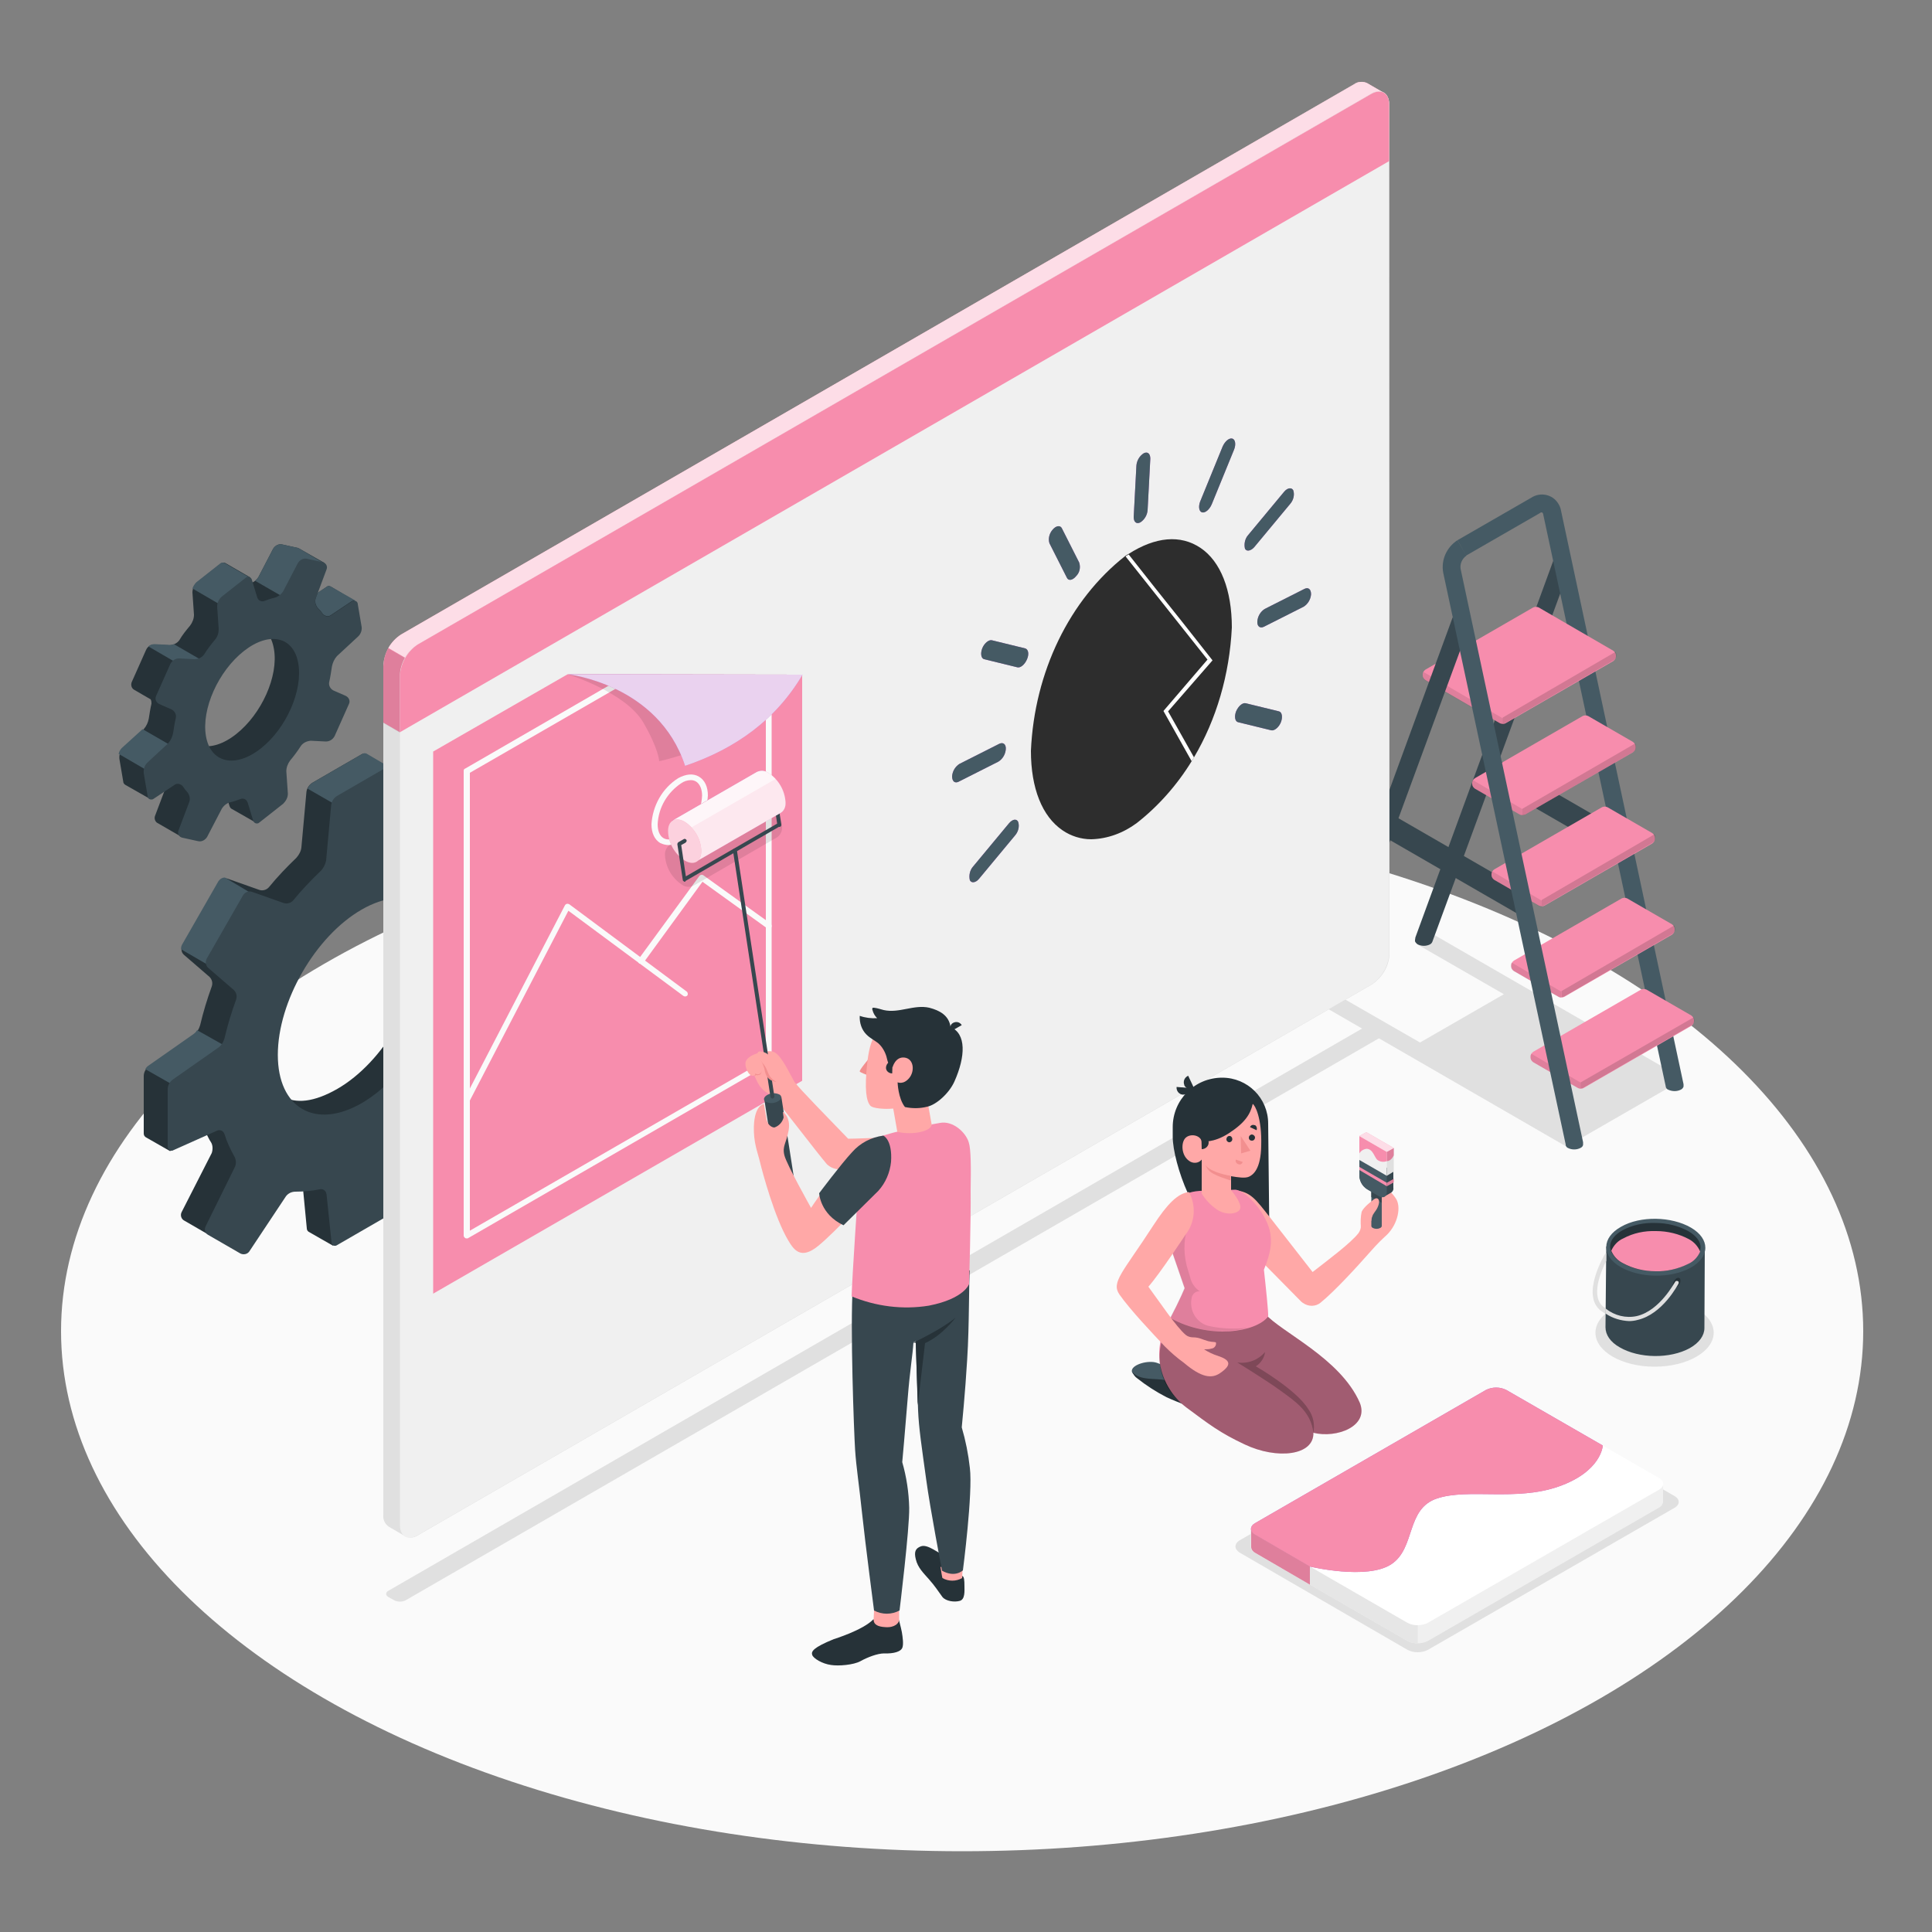 <?xml version="1.0" encoding="utf-8"?>
<!-- Generator: Adobe Illustrator 24.0.1, SVG Export Plug-In . SVG Version: 6.00 Build 0)  -->
<svg version="1.1" id="Layer_1" xmlns="http://www.w3.org/2000/svg" xmlns:xlink="http://www.w3.org/1999/xlink" x="0px" y="0px"
	 viewBox="0 0 500 500" style="enable-background:new 0 0 500 500;" xml:space="preserve">
<rect x="0" y="0" width="500" height="500" fill="#808080" stroke="none"/>
<style type="text/css">
	.st0{fill:#FAFAFA;}
	.st1{fill:#E0E0E0;}
	.st2{fill:#263238;}
	.st3{fill:#455A64;}
	.st4{fill:#37474F;}
	.st5{fill:#F78DAD;}
	.st6{opacity:0.1;enable-background:new    ;}
	.st7{opacity:0.15;enable-background:new    ;}
	.st8{opacity:0.7;fill:#FFFFFF;enable-background:new    ;}
	.st9{fill:#F0F0F0;}
	.st10{fill:#BA68C8;}
	.st11{display:none;}
	.st12{display:inline;}
	.st13{display:inline;fill:#F78DAD;}
	.st14{display:inline;opacity:0.35;enable-background:new    ;}
	.st15{fill:#E6E6E6;}
	.st16{fill:#FFFFFF;}
	.st17{opacity:0.35;enable-background:new    ;}
	.st18{opacity:0.22;enable-background:new    ;}
	.st19{fill:#FFA8A7;}
	.st20{fill:#F28F8F;}
	.st21{opacity:0.8;fill:#FFFFFF;enable-background:new    ;}
	.st22{opacity:0.6;fill:#FFFFFF;enable-background:new    ;}
	.st23{opacity:0.5;fill:#FFFFFF;enable-background:new    ;}
	.st24{fill:#2D2D2D;}
</style>
<g id="freepik--Floor--inject-20">
	<ellipse id="freepik--floor--inject-20" class="st0" cx="249" cy="344.5" rx="233.2" ry="134.6"/>
</g>
<g id="freepik--Shadows--inject-20">
	<path id="freepik--Shadow--inject-20" class="st1" d="M320.8,401.8l43.5,25.2c1.6,0.8,3.6,0.8,5.2,0l63.9-36.8c1.4-0.8,1.4-2.2,0-3
		L389.8,362c-1.6-0.8-3.6-0.8-5.2,0l-63.9,36.7C319.4,399.6,319.4,400.9,320.8,401.8z"/>
	<path id="freepik--shadow--inject-20" class="st1" d="M100.5,413.3l1.6,0.9c0.9,0.4,1.9,0.4,2.8,0L358.1,268
		c0.4-0.1,0.7-0.6,0.5-1.1c-0.1-0.3-0.3-0.5-0.5-0.5l-1.6-0.9c-0.9-0.5-1.9-0.5-2.8,0L100.5,411.7c-0.4,0.2-0.7,0.6-0.5,1.1
		C100.1,413,100.3,413.2,100.5,413.3z"/>
	<polygon id="freepik--shadow--inject-20_1_" class="st1" points="432.4,281 434.5,278.5 370.9,241.8 366.6,244.3 389.2,257.3 
		367.5,269.8 344.7,256.7 340.4,259.2 405.5,296.8 406.2,295.9 406.5,296.1 431.5,281.7 431.7,281.9 432.1,281.4 432.6,281.1 	"/>
	<ellipse id="freepik--shadow--inject-20_2_" class="st1" cx="428.2" cy="344.9" rx="15.3" ry="8.8"/>
</g>
<g id="freepik--Gears--inject-20">
	<path class="st2" d="M85.6,151.8L85.6,151.8c-0.4-0.2-0.8-0.2-1.1,0.1l-5.4,3.6c-0.7,0.4-1.7,0.2-2.1-0.5c-0.3-0.4-0.6-0.9-1-1.3
		c-0.6-0.7-0.9-1.7-0.6-2.6l8.6-5.4l-6.5-3.7l0,0c-0.1-0.1-0.3-0.1-0.4-0.2l-4.1-0.9c-0.9-0.2-1.8,0.3-2.3,1.1l-3.8,7.3
		c-0.5,0.8-1.3,1.5-2.3,1.7l-0.2,0.1c0.2-0.6,0.3-1.1,0.3-1.7l-6.4-3.7l0,0c-0.4-0.2-0.9-0.1-1.2,0.2l-6.1,4.8
		c-0.7,0.7-1.2,1.6-1.2,2.6l0.4,5.8c0,1-0.4,2-1,2.8c-1,1.2-2,2.4-2.8,3.8c-0.6,0.8-1.5,1.2-2.5,1.3l-3.9-0.2c-1,0-1.8,0.5-2.2,1.4
		l-3.7,8.3c-0.3,0.7-0.1,1.6,0.6,2l0,0l4.3,2.5c0.2,0.4,0.2,0.8,0.2,1.1c-0.3,1.3-0.5,2.6-0.7,3.9c-0.2,1-0.6,1.9-1.3,2.7l-5.4,5
		c-0.7,0.7-1,1.7-0.9,2.7l1,5.9c0,0.3,0.2,0.6,0.5,0.8l0,0l6.5,3.7l0.1-7.4c0.7-0.5,1.7-0.3,2.2,0.5c0,0,0,0,0,0
		c0.3,0.5,0.7,0.9,1.1,1.3c0.7,0.7,0.9,1.7,0.6,2.6l-2.8,7.4c-0.2,0.6,0,1.3,0.5,1.7l0,0l6.4,3.7l1.8-4.8l2.5-6.2
		c0.5-0.8,1.4-1.5,2.3-1.7c0.9-0.2,1.7-0.5,2.5-0.8c0.7-0.3,1.5,0,1.8,0.7c0,0.1,0.1,0.1,0.1,0.2l1.4,4.6c0.1,0.3,0.3,0.6,0.5,0.7
		l0,0l6.5,3.7l-1.1-7.1l2-1.6c0.7-0.7,1.2-1.6,1.2-2.6l-0.4-5.8c0-1,0.4-2,1-2.8c1-1.2,2.5-1.8,3.4-3.1c0.5-0.7,1-1.9,1.9-1.9
		l3.9,0.2c1,0,1.8-0.5,2.2-1.4l3.7-8.3c0.4-0.8,0-1.7-0.8-2.1c0,0,0,0,0,0l-3.2-1.3c-0.8-0.4-1.3-1.3-1.1-2.2
		c0.3-1.3,0.5-2.6,0.7-3.9c0.2-1,0.6-1.9,1.3-2.7l5.4-5c0.5-0.5,0.8-1.1,0.9-1.8l4.9-3.8L85.6,151.8z M61.1,190
		c-6.6,5.2-12.9,3.8-14.1-3.2s4.2-15.8,10.8-21s11.9-4.8,13.1,2.2S67.7,184.8,61.1,190z"/>
	<path class="st3" d="M36.9,188.7l-5.4,4.9c-0.4,0.4-0.7,1-0.8,1.5l7.9,4.6v-0.4c0.7-0.5,1.7-0.3,2.2,0.5c0,0,0,0,0,0l0,0l7.7-4.4
		L36.9,188.7z"/>
	<path class="st3" d="M50.6,173.8c0.6-0.9,1.3-1.8,2-2.7l-7.6-4.4c-0.4,0.2-0.7,0.2-1.1,0.2l-3.9-0.2c-0.6,0-1.2,0.2-1.6,0.6
		l11.7,6.8L50.6,173.8z"/>
	<path class="st3" d="M92.1,155.5c-0.4-0.2-0.8-0.1-1.1,0.1l-5.4,3.6c-0.7,0.5-1.7,0.2-2.2-0.5c-0.3-0.5-0.7-0.9-1.1-1.3
		c-0.6-0.7-0.9-1.7-0.6-2.6l0.5-1.4l2.3-1.5c0.3-0.3,0.8-0.3,1.1-0.1l0,0L92.1,155.5z"/>
	<path class="st3" d="M76.1,154c-0.1-0.1-0.1-0.1-0.2-0.2c-0.6-0.7-0.9-1.7-0.6-2.6l8.6-5.4l-6.4-3.8l0,0c-0.1-0.1-0.3-0.1-0.4-0.2
		l-4.1-0.9c-0.9-0.2-1.8,0.3-2.3,1.1l-3.8,7.3c-0.2,0.4-0.5,0.7-0.9,1l8.7,5L76.1,154z"/>
	<path class="st3" d="M49.8,152.3l7.9,4.6l6.5-6c0.1-0.5,0.2-1,0.3-1.5l-6.4-3.7l0,0c-0.4-0.2-0.9-0.1-1.2,0.2l-6.1,4.8
		C50.4,151.1,50,151.7,49.8,152.3z"/>
	<path class="st4" d="M93.6,162.3l-1-5.9c0-0.6-0.5-1-1.1-0.9c-0.2,0-0.4,0.1-0.5,0.2l-5.4,3.6c-0.7,0.5-1.7,0.2-2.2-0.5
		c-0.3-0.5-0.7-0.9-1.1-1.3c-0.7-0.7-0.9-1.7-0.6-2.6l2.8-7.5c0.3-0.7,0-1.5-0.7-1.8c-0.1,0-0.2-0.1-0.3-0.1l-4.1-0.9
		c-0.9-0.2-1.8,0.3-2.3,1.1l-3.8,7.3c-0.5,0.8-1.4,1.5-2.3,1.7c-0.9,0.2-1.7,0.5-2.5,0.8c-0.7,0.3-1.5,0-1.8-0.6
		c0-0.1-0.1-0.2-0.1-0.2l-1.4-4.6c-0.1-0.5-0.6-0.9-1.1-0.8c-0.2,0-0.4,0.1-0.6,0.3l-6.1,4.8c-0.8,0.7-1.2,1.6-1.2,2.6l0.4,5.8
		c0,1-0.3,2-1,2.8c-1,1.2-2,2.5-2.8,3.8c-0.6,0.8-1.5,1.2-2.5,1.2l-3.9-0.2c-1,0-1.8,0.5-2.3,1.4l-3.7,8.3c-0.4,0.8,0,1.7,0.8,2.1
		c0,0,0,0,0,0l3.2,1.4c0.8,0.4,1.3,1.3,1.1,2.2c-0.3,1.3-0.5,2.6-0.7,3.9c-0.2,1-0.6,1.9-1.3,2.7l-5.4,5c-0.7,0.7-1,1.7-0.9,2.7
		l1,5.9c0,0.6,0.5,1,1.1,0.9c0.2,0,0.4-0.1,0.5-0.2l5.4-3.6c0.7-0.5,1.7-0.2,2.2,0.5c0.3,0.5,0.6,0.9,1,1.3c0.6,0.7,0.9,1.7,0.6,2.6
		l-2.8,7.4c-0.3,0.7,0,1.5,0.7,1.8c0.1,0,0.2,0.1,0.3,0.1l4.1,0.9c0.9,0.2,1.8-0.3,2.3-1.1l3.8-7.3c0.5-0.8,1.3-1.5,2.3-1.7
		c0.9-0.2,1.7-0.5,2.5-0.8c0.7-0.3,1.5,0,1.8,0.7c0,0.1,0.1,0.1,0.1,0.2l1.4,4.6c0.1,0.5,0.6,0.9,1.1,0.8c0.2,0,0.4-0.1,0.6-0.3
		l6.1-4.8c0.7-0.7,1.2-1.6,1.2-2.6l-0.4-5.8c0-1,0.4-2,1-2.8c1-1.2,1.9-2.4,2.8-3.8c0.6-0.8,1.5-1.2,2.5-1.3l3.9,0.2
		c1,0,1.8-0.5,2.3-1.4l3.7-8.3c0.4-0.8,0-1.7-0.8-2.1c0,0,0,0,0,0l-3.2-1.4c-0.8-0.4-1.3-1.3-1.1-2.2c0.3-1.3,0.5-2.7,0.7-4
		c0.2-1,0.6-1.9,1.3-2.7l5.4-5C93.3,164.2,93.7,163.2,93.6,162.3z M67.5,193.7c-6.6,5.2-13,3.8-14.2-3.2s3.2-16.8,9.8-22
		s12.9-3.8,14.1,3.2S74.1,188.5,67.5,193.7z"/>
	<path class="st2" d="M143.4,223.1l-6.4-3.6l0,0c-0.3-0.2-0.7-0.2-1,0l-11.4,5.2c-0.7,0.3-1.5,0-1.8-0.6c0-0.1-0.1-0.2-0.1-0.2
		c-0.6-2-1.5-3.9-2.6-5.7c-0.5-0.8-0.5-1.9-0.2-2.8l7.6-15.4c0.4-0.8,0.1-1.8-0.7-2.2l-8.3-4.8c-0.8-0.4-1.8-0.2-2.3,0.5l-9.5,14.3
		c-0.6,0.8-1.5,1.2-2.5,1.2c-1.1,0-2.2,0-3.3,0.2v-10.4l-6.3-3.7l0,0c-0.3-0.1-0.7-0.1-1,0.1l-12.8,7.4c-0.8,0.5-1.4,1.4-1.5,2.4
		l-1.3,14.3c-0.1,1-0.6,1.9-1.3,2.7c-2.5,2.4-4.9,4.9-7.1,7.6c-0.6,0.7-1.6,1-2.5,0.7l-8.2-2.9c-0.9-0.3-1.8,0.1-2.3,0.9l-9.4,16.4
		c-0.4,0.8-0.3,1.8,0.4,2.4l6.6,5.7c0.7,0.7,0.9,1.6,0.6,2.5c-1.2,3.3-2.2,6.6-3,10c-0.3,1-0.8,1.9-1.6,2.5l-11.7,8.2
		c-0.8,0.6-1.3,1.5-1.3,2.5v14.8c0,0.4,0.1,0.7,0.5,1l0,0l6.3,3.6l9.4-4.5c0.4,0.7,0.7,1.5,1.2,2.2c0.5,0.8,0.5,1.9,0.2,2.8
		L47,313.7c-0.4,0.8-0.1,1.8,0.7,2.2l8.3,4.8c0.8,0.4,1.8,0.2,2.3-0.5l9.5-14.3c0.6-0.8,1.5-1.2,2.5-1.2c2.1,0,4.2-0.2,6.2-0.6
		c0.7-0.2,1.5,0.2,1.7,1c0,0.1,0,0.2,0,0.3l1.2,12.5c0,0.4,0.2,0.7,0.5,0.9l0,0l6.3,3.6l7.6-11.1c0.8-0.5,1.4-1.4,1.5-2.4l1.3-14.3
		c0.2-0.9,0.8-1.8,1.6-2.2c3.8-1.6,7.2-4,10-7c0.7-0.7,1.6-0.9,2.6-0.7l5.1,1.8c0.9,0.3,1.8-0.1,2.3-0.9l9.4-16.4
		c0.4-0.8,0.3-1.8-0.4-2.4l-4.3-3.7c-0.7-0.7-0.9-1.6-0.7-2.6c0.9-3.9,1.3-7.9,1.2-11.9c0-1,0.5-1.9,1.2-2.5l11.7-8.3
		c0.8-0.6,1.3-1.5,1.3-2.5l5.6-6.7L143.4,223.1z M87.3,281.8c-12,6.9-19.4,2-19.4-11.8s9.9-30.8,21.9-37.7s19.2-1.9,19.2,12
		C109,258.1,99.3,274.9,87.3,281.8z"/>
	<path class="st3" d="M125.1,205l2.5-5.1c0.4-0.8,0.1-1.8-0.7-2.2l-8.3-4.8c-0.8-0.4-1.8-0.2-2.3,0.5l-9.5,14.3
		c-0.2,0.2-0.4,0.4-0.6,0.6l10.6,6.1L125.1,205z"/>
	<path class="st3" d="M51,266.6c-0.2,0.4-0.5,0.7-0.9,1l-11.7,8.2c-0.3,0.2-0.6,0.5-0.8,0.9l7.2,4.1l15.6-8.9L51,266.6z"/>
	<path class="st3" d="M58.2,227.1c-0.7,0-1.3,0.4-1.7,1l-9.4,16.4c-0.2,0.4-0.3,0.8-0.2,1.2l8.1,4.7l12.9-17.5L58.2,227.1z"/>
	<path class="st3" d="M79.6,204.1l10.1,5.8l11.4-6.6v-4.6l-6.3-3.7l0,0c-0.3-0.1-0.7-0.1-1,0.1l-12.8,7.4
		C80.3,202.9,79.9,203.4,79.6,204.1z"/>
	<path class="st4" d="M143.8,238.9V224c0.1-0.5-0.3-1-0.9-1.1c-0.2,0-0.4,0-0.6,0.1l-11.4,5.2c-0.7,0.3-1.5,0-1.8-0.7
		c0-0.1-0.1-0.2-0.1-0.2c-0.6-2-1.5-3.9-2.5-5.7c-0.5-0.8-0.6-1.9-0.2-2.8l7.6-15.4c0.4-0.8,0.1-1.8-0.7-2.2l-8.2-4.7
		c-0.8-0.4-1.8-0.2-2.3,0.5l-9.5,14.3c-0.6,0.8-1.5,1.2-2.5,1.2c-2.1,0-4.2,0.2-6.2,0.6c-0.7,0.2-1.5-0.2-1.7-1c0-0.1,0-0.2,0-0.3
		l-1.3-12.5c0-0.6-0.5-1-1-0.9c-0.2,0-0.3,0.1-0.5,0.2l-12.8,7.4c-0.8,0.5-1.4,1.4-1.5,2.4l-1.3,14.3c-0.2,1-0.7,2-1.4,2.7
		c-2.5,2.4-4.9,4.9-7.1,7.6c-0.6,0.7-1.6,1-2.5,0.7l-8.2-2.9c-0.9-0.3-1.8,0.1-2.3,0.9l-9.4,16.4c-0.4,0.8-0.3,1.8,0.4,2.4l6.6,5.7
		c0.7,0.7,0.9,1.6,0.6,2.5c-1.2,3.3-2.2,6.6-3,10c-0.3,1-0.8,1.9-1.7,2.5l-11.7,8.2c-0.8,0.6-1.3,1.5-1.3,2.5v14.8
		c0,0.6,0.4,1,0.9,1.1c0.2,0,0.4,0,0.5-0.1l11.4-5.1c0.7-0.3,1.5,0,1.8,0.7c0,0.1,0.1,0.2,0.1,0.2c0.6,2,1.5,3.9,2.5,5.7
		c0.5,0.8,0.6,1.9,0.2,2.8l-7.6,15.4c-0.4,0.8-0.1,1.8,0.7,2.2l8.3,4.8c0.8,0.4,1.8,0.2,2.3-0.5l9.5-14.3c0.6-0.8,1.5-1.2,2.5-1.2
		c2.1,0,4.2-0.2,6.2-0.6c0.7-0.2,1.5,0.2,1.7,0.9c0,0.1,0,0.2,0.1,0.3l1.3,12.5c0,0.6,0.5,1,1,0.9c0.2,0,0.3-0.1,0.5-0.2l12.8-7.4
		c0.8-0.5,1.4-1.4,1.5-2.4l1.3-14.3c0.2-1,0.6-1.9,1.3-2.7c2.5-2.4,4.9-4.9,7.1-7.5c0.6-0.7,1.6-1,2.5-0.7l8.2,2.9
		c0.9,0.3,1.8-0.1,2.3-0.9l9.4-16.4c0.4-0.8,0.3-1.8-0.4-2.4l-6.6-5.7c-0.7-0.7-0.9-1.6-0.6-2.5c1.2-3.2,2.2-6.6,3-9.9
		c0.3-1,0.8-1.9,1.6-2.5l11.7-8.3C143.3,240.7,143.8,239.8,143.8,238.9z M93.6,285.5c-12,6.9-21.7,1.3-21.7-12.5s9.7-30.7,21.7-37.6
		s21.7-1.3,21.7,12.5C115.3,261.7,105.6,278.5,93.6,285.5z"/>
	<path class="st3" d="M143.4,223.1L143.4,223.1c-0.3-0.2-0.7-0.2-1,0l-11.4,5.1c-0.7,0.3-1.5,0.1-1.8-0.6c0-0.1-0.1-0.2-0.1-0.3
		c-0.4-1.4-1-2.7-1.6-4l8.7-3.9c0.3-0.2,0.7-0.2,1,0l0,0L143.4,223.1z"/>
</g>
<g id="freepik--Ladder--inject-20">
	<path class="st4" d="M406.4,146.5l-35.7,97.2l0,0c-0.1,0.3-0.3,0.5-0.6,0.7c-1,0.5-2.2,0.5-3.2,0c-0.3-0.2-0.6-0.5-0.7-0.8
		c0-0.1,0-0.2,0-0.3c0-0.2,0.1-0.5,0.1-0.7l35.8-97.8c0.4-1.2,1.8-1.8,3-1.4C406.2,144,406.8,145.3,406.4,146.5L406.4,146.5
		L406.4,146.5z"/>
	<rect x="373.6" y="203" transform="matrix(0.5 -0.866 0.866 0.5 -5.465 437.962)" class="st4" width="6" height="41.4"/>
	<rect x="399.6" y="188" transform="matrix(0.5 -0.866 0.866 0.5 20.596 453.002)" class="st4" width="6" height="41.4"/>
	<path class="st3" d="M377.2,139.8l19.1-11c2.3-1.5,5.4-0.9,6.9,1.4c0.4,0.6,0.7,1.3,0.8,2l31.7,148.4c0,0.1,0,0.2,0,0.3
		c0,0.1,0,0.2,0,0.3c-0.1,0.3-0.3,0.6-0.7,0.8c-1,0.5-2.2,0.5-3.3,0c-0.3-0.1-0.5-0.4-0.6-0.7c0,0,0-0.1,0-0.1l-31.7-148
		c0-0.2-0.1-0.4-0.3-0.6c-0.2,0-0.4,0-0.6,0.2l-19.1,11"/>
	<path class="st5" d="M408.4,281.6l-11.6-6.7c-0.4-0.3-0.7-0.7-0.7-1.2v-0.3c0-0.5,0.3-0.9,0.7-1.2l27.9-16.1c0.4-0.2,0.9-0.2,1.4,0
		l11.6,6.7c0.4,0.3,0.7,0.7,0.7,1.2v0.3c0,0.5-0.3,0.9-0.7,1.2l-27.9,16.1C409.4,281.8,408.9,281.8,408.4,281.6z"/>
	<path class="st6" d="M396.3,272.7c-0.1,0.2-0.2,0.4-0.2,0.7v0.3c0,0.5,0.3,0.9,0.7,1.2l11.6,6.7c0.2,0.1,0.5,0.2,0.7,0.2v-1.6
		L396.3,272.7z"/>
	<path class="st7" d="M409.1,280.1v1.6c0.2,0,0.5,0,0.7-0.2l14-8.1l14-8.1c0.4-0.3,0.7-0.7,0.7-1.2V264c0-0.2-0.1-0.5-0.2-0.7
		L409.1,280.1z"/>
	<path class="st5" d="M403.4,258l-11.6-6.7c-0.4-0.3-0.7-0.7-0.7-1.2v-0.3c0-0.5,0.3-0.9,0.7-1.2l27.9-16.1c0.4-0.2,1-0.2,1.4,0
		l11.6,6.7c0.4,0.3,0.7,0.7,0.7,1.2v0.3c0,0.5-0.3,0.9-0.7,1.2L404.8,258C404.3,258.2,403.8,258.2,403.4,258z"/>
	<path class="st6" d="M391.2,249.1c-0.1,0.2-0.2,0.4-0.2,0.7v0.3c0,0.5,0.3,0.9,0.7,1.2l11.6,6.7c0.2,0.1,0.4,0.2,0.7,0.2v-1.6
		L391.2,249.1z"/>
	<path class="st7" d="M404.1,256.5v1.6c0.2,0,0.5-0.1,0.7-0.2l14-8.1l14-8.1c0.4-0.3,0.7-0.7,0.7-1.2v-0.3c0-0.2-0.1-0.5-0.2-0.7
		L404.1,256.5z"/>
	<path class="st5" d="M398.3,234.4l-11.6-6.7c-0.4-0.3-0.7-0.7-0.7-1.2v-0.3c0-0.5,0.3-0.9,0.7-1.2l27.9-16.1c0.4-0.2,1-0.2,1.4,0
		l11.6,6.7c0.4,0.3,0.7,0.7,0.7,1.2v0.3c0,0.5-0.3,0.9-0.7,1.2l-27.9,16.1C399.3,234.6,398.8,234.6,398.3,234.4z"/>
	<path class="st6" d="M386.2,225.5c-0.1,0.2-0.2,0.4-0.2,0.7v0.3c0,0.5,0.3,0.9,0.7,1.2l5.8,3.4l5.8,3.4c0.2,0.1,0.5,0.2,0.7,0.2
		v-1.6L386.2,225.5z"/>
	<path class="st7" d="M399,232.9v1.6c0.2,0,0.5-0.1,0.7-0.2l14-8.1l14-8.1c0.4-0.3,0.7-0.7,0.7-1.2v-0.3c0-0.2-0.1-0.5-0.2-0.7
		L399,232.9z"/>
	<path class="st5" d="M393.3,210.8l-11.6-6.7c-0.4-0.3-0.7-0.7-0.7-1.2v-0.3c0-0.5,0.3-0.9,0.7-1.2l27.9-16.1c0.4-0.2,1-0.2,1.4,0
		l11.6,6.7c0.4,0.3,0.7,0.7,0.7,1.2v0.3c0,0.5-0.3,0.9-0.7,1.2l-27.9,16.1C394.2,211,393.7,211,393.3,210.8z"/>
	<path class="st7" d="M394,209.3v1.7c0.2,0,0.5,0,0.7-0.2l14-8.1l14-8.1c0.4-0.3,0.7-0.7,0.7-1.2v-0.3c0-0.2-0.1-0.5-0.2-0.7
		L394,209.3z"/>
	<path class="st6" d="M381.2,201.9c-0.1,0.2-0.2,0.4-0.2,0.7v0.3c0,0.5,0.3,0.9,0.7,1.2l11.6,6.7c0.2,0.1,0.5,0.2,0.7,0.2v-1.6
		L381.2,201.9z"/>
	<path class="st5" d="M388.2,187.2l-19.3-11.2c-0.4-0.3-0.7-0.7-0.7-1.2v-0.3c0-0.5,0.3-0.9,0.7-1.2l27.9-16.1c0.4-0.2,1-0.2,1.4,0
		l19.3,11.2c0.4,0.3,0.7,0.7,0.7,1.2v0.3c0,0.5-0.3,0.9-0.7,1.2l-27.9,16.1C389.2,187.4,388.7,187.4,388.2,187.2z"/>
	<path class="st7" d="M388.9,185.7v1.6c0.2,0,0.5-0.1,0.7-0.2l14-8.1l14-8.1c0.4-0.3,0.7-0.7,0.7-1.2v-0.3c0-0.2-0.1-0.5-0.2-0.7
		L388.9,185.7z"/>
	<path class="st6" d="M368.4,173.9c-0.1,0.2-0.2,0.4-0.2,0.7v0.3c0,0.5,0.3,0.9,0.7,1.2l19.3,11.2c0.2,0.1,0.5,0.2,0.7,0.2v-1.6
		L368.4,173.9z"/>
	<path class="st4" d="M380.4,161.5l-35.7,97.1l0,0l-0.1,0.2c-0.1,0.2-0.3,0.4-0.6,0.6c-1,0.5-2.2,0.5-3.3,0
		c-0.3-0.2-0.6-0.4-0.7-0.8c0-0.1,0-0.2,0-0.3c0-0.2,0-0.5,0.1-0.7l35.8-97.7c0.5-1.2,1.9-1.7,3-1.2
		C380.1,159.2,380.7,160.4,380.4,161.5L380.4,161.5z"/>
	<path class="st3" d="M379.5,143.8c-1.1,0.8-1.7,2.1-1.5,3.4l31.7,148.4c0,0.1,0,0.2,0,0.4v0.3c-0.1,0.4-0.3,0.6-0.7,0.8
		c-1,0.5-2.2,0.5-3.2,0c-0.3-0.1-0.5-0.4-0.6-0.7l0,0v-0.2l-31.7-148c-0.6-3.3,0.9-6.6,3.7-8.4"/>
</g>
<path class="st1" d="M359.5,27c0.1-1.2-0.4-2.3-1.4-3l-4.4-2.5c-1.1-0.5-2.3-0.4-3.3,0.3L103.8,164.3c-2.7,1.8-4.4,4.7-4.6,8v219.8
	c-0.1,1.2,0.4,2.3,1.4,3l4.3,2.5c1.1,0.5,2.3,0.4,3.3-0.3l246.8-142.5c2.7-1.8,4.5-4.7,4.6-8L359.5,27z"/>
<path class="st5" d="M358.1,24c-1.1-0.5-2.3-0.4-3.3,0.3L108.1,166.8c-1.4,0.9-2.5,2-3.3,3.4l-4.3-2.5c0.8-1.4,1.9-2.6,3.3-3.5
	L350.5,21.8c0.9-0.7,2.2-0.8,3.3-0.3L358.1,24z"/>
<path class="st8" d="M358.1,24c-1.1-0.5-2.3-0.4-3.3,0.3L108.1,166.8c-1.4,0.9-2.5,2-3.3,3.4l-4.3-2.5c0.8-1.4,1.9-2.6,3.3-3.5
	L350.5,21.8c0.9-0.7,2.2-0.8,3.3-0.3L358.1,24z"/>
<path class="st9" d="M108.1,166.8L354.9,24.3c2.6-1.5,4.6-0.3,4.6,2.7v219.8c-0.2,3.3-1.9,6.2-4.6,8L108.1,397.3
	c-2.6,1.5-4.6,0.3-4.6-2.7V174.8C103.6,171.6,105.4,168.6,108.1,166.8z"/>
<path class="st5" d="M104.8,170.2c-0.8,1.4-1.3,3-1.3,4.6v14.7l-4.3-2.5v-14.7c0.1-1.6,0.5-3.2,1.3-4.6L104.8,170.2z"/>
<path class="st6" d="M104.8,170.3c-0.8,1.4-1.3,3-1.3,4.6v14.7l-4.3-2.5v-14.7c0.1-1.6,0.5-3.2,1.3-4.6L104.8,170.3z"/>
<path class="st5" d="M359.5,27c0-3-2.1-4.1-4.6-2.7L108.1,166.8c-2.7,1.8-4.4,4.8-4.6,8v14.7l256-147.8L359.5,27z"/>
<polygon class="st5" points="112.1,194.5 112.1,334.8 207.6,279.7 207.6,174.6 146.9,174.5 "/>
<path class="st0" d="M173,218.7c-0.7,0-1.4-0.2-2.1-0.5c-1.5-0.9-2.3-2.6-2.3-4.9l0,0c0.3-4.8,2.8-9.3,6.9-11.9
	c2-1.1,3.9-1.3,5.4-0.4s2.3,2.6,2.3,4.9c-0.3,4.8-2.8,9.3-6.9,11.9C175.3,218.3,174.2,218.7,173,218.7z M178.8,201.9
	c-0.9,0-1.8,0.3-2.5,0.8c-3.6,2.4-5.9,6.3-6.1,10.6l0,0c0,1.7,0.5,3,1.5,3.6s2.4,0.4,3.9-0.4c3.6-2.4,5.9-6.3,6.1-10.6
	c0-1.7-0.6-3-1.5-3.6C179.7,202,179.3,201.9,178.8,201.9L178.8,201.9z"/>
<path class="st0" d="M120.8,320.5c-0.1,0-0.3,0-0.4-0.1c-0.2-0.1-0.4-0.4-0.4-0.6V199.5c0-0.3,0.1-0.5,0.4-0.6l39.1-22.6
	c0.1-0.1,0.3-0.1,0.4-0.1l39.1,2.5c0.4,0,0.7,0.4,0.7,0.8v95.2c0,0.3-0.1,0.5-0.4,0.6l-78.1,45.1C121.1,320.5,121,320.5,120.8,320.5
	z M121.6,200v118.5l76.6-44.2v-94.1l-38.1-2.4L121.6,200z"/>
<path class="st0" d="M165.8,249.4c-0.2,0-0.3,0-0.4-0.1c-0.3-0.2-0.4-0.7-0.2-1c0,0,0,0,0,0l15.8-21.6c0.2-0.3,0.7-0.4,1-0.2
	l17.4,12.5c0.3,0.2,0.4,0.7,0.2,1.1c-0.2,0.3-0.7,0.4-1,0.2l-16.8-12.1l-15.3,21C166.3,249.3,166.1,249.5,165.8,249.4z"/>
<path class="st0" d="M120.8,285.5c-0.1,0-0.2,0-0.3-0.1c-0.4-0.2-0.5-0.6-0.3-1l26-50.1c0.1-0.2,0.3-0.3,0.5-0.4
	c0.2,0,0.4,0,0.6,0.1l30.4,22.6c0.3,0.2,0.4,0.7,0.2,1c-0.2,0.3-0.7,0.4-1.1,0.1l0,0l-29.7-22l-25.6,49.3
	C121.3,285.3,121.1,285.5,120.8,285.5z"/>
<path class="st6" d="M146.9,174.5c0,0,15,4.6,19.6,12.5c4,6.9,4.1,10,4.1,10s25.7-5.4,37-22.4L146.9,174.5z"/>
<path class="st10" d="M146.9,174.5c0,0,23.5,2.5,30.4,23.7c13-4.4,23.5-11.9,30.4-23.6L146.9,174.5z"/>
<path class="st8" d="M146.9,174.5c0,0,23.5,2.5,30.4,23.7c13-4.4,23.5-11.9,30.4-23.6L146.9,174.5z"/>
<path class="st10" d="M295.1,135.2c-1,0.5-1.7-0.1-1.7-1.4l0.7-13.3c0.1-1.3,0.8-2.5,1.9-3.2c1-0.5,1.7,0.1,1.7,1.4L297,132
	C296.9,133.3,296.2,134.5,295.1,135.2z"/>
<path class="st10" d="M278.5,149.1c-0.9,1.1-2,1.3-2.4,0.4l-4.5-8.9c-0.4-1.2,0-2.6,0.8-3.5c0.9-1.1,2-1.2,2.4-0.4l4.5,8.9
	C279.7,146.9,279.4,148.2,278.5,149.1z"/>
<path class="st10" d="M265.8,170.6c-0.6,1.4-1.7,2.3-2.5,2.1l-8.6-2.1c-0.8-0.2-1-1.5-0.5-2.8s1.7-2.3,2.5-2.1l8.6,2.1
	C266.1,168,266.4,169.2,265.8,170.6z"/>
<path class="st10" d="M260.3,193.9c-0.1,1.3-0.8,2.5-1.9,3.2l-10.3,5.2c-1,0.5-1.7-0.1-1.7-1.4c0.1-1.3,0.8-2.5,1.9-3.2l10.3-5.2
	C259.6,192,260.4,192.6,260.3,193.9z"/>
<path class="st10" d="M263.5,212.7c0.4,1.2,0,2.6-0.8,3.5l-9.3,11.2c-0.9,1.1-2,1.2-2.4,0.4c-0.3-1.2,0-2.6,0.8-3.5l9.3-11.2
	C262,212,263.1,211.8,263.5,212.7z"/>
<path class="st10" d="M319.9,184.1c0.6-1.4,1.7-2.3,2.5-2.1l8.6,2.1c0.8,0.2,1,1.5,0.5,2.8s-1.7,2.3-2.5,2.1l-8.6-2.1
	C319.6,186.7,319.4,185.4,319.9,184.1z"/>
<path class="st10" d="M325.4,160.8c0.1-1.3,0.8-2.5,1.9-3.2l10.3-5.2c1-0.5,1.7,0.1,1.7,1.4c-0.1,1.3-0.8,2.5-1.9,3.2l-10.3,5.2
	C326.1,162.7,325.3,162.1,325.4,160.8z"/>
<path class="st10" d="M322.2,142c-0.3-1.2,0-2.6,0.8-3.5l9.3-11.2c0.9-1.1,2-1.2,2.4-0.4c0.4,1.2,0,2.6-0.8,3.5l-9.3,11.2
	C323.7,142.6,322.6,142.8,322.2,142z"/>
<path class="st10" d="M311.1,132.6c-0.8-0.2-1-1.5-0.5-2.8l5.8-14.2c0.6-1.4,1.7-2.3,2.5-2.1s1,1.5,0.5,2.8l-5.8,14.2
	C313,131.9,311.9,132.8,311.1,132.6z"/>
<path class="st3" d="M295.1,135.2c-1,0.5-1.7-0.1-1.7-1.4l0.7-13.3c0.1-1.3,0.8-2.5,1.9-3.2c1-0.5,1.7,0.1,1.7,1.4L297,132
	C296.9,133.3,296.2,134.5,295.1,135.2z"/>
<path class="st3" d="M278.5,149.1c-0.9,1.1-2,1.3-2.4,0.4l-4.5-8.9c-0.4-1.2,0-2.6,0.8-3.5c0.9-1.1,2-1.2,2.4-0.4l4.5,8.9
	C279.7,146.9,279.4,148.2,278.5,149.1z"/>
<path class="st3" d="M265.8,170.6c-0.6,1.4-1.7,2.3-2.5,2.1l-8.6-2.1c-0.8-0.2-1-1.5-0.5-2.8s1.7-2.3,2.5-2.1l8.6,2.1
	C266.1,168,266.4,169.2,265.8,170.6z"/>
<path class="st3" d="M260.3,193.9c-0.1,1.3-0.8,2.5-1.9,3.2l-10.3,5.2c-1,0.5-1.7-0.1-1.7-1.4c0.1-1.3,0.8-2.5,1.9-3.2l10.3-5.2
	C259.6,192,260.4,192.6,260.3,193.9z"/>
<path class="st3" d="M263.5,212.7c0.4,1.2,0,2.6-0.8,3.5l-9.3,11.2c-0.9,1.1-2,1.2-2.4,0.4c-0.3-1.2,0-2.6,0.8-3.5l9.3-11.2
	C262,212,263.1,211.8,263.5,212.7z"/>
<path class="st3" d="M319.9,184.1c0.6-1.4,1.7-2.3,2.5-2.1l8.6,2.1c0.8,0.2,1,1.5,0.5,2.8s-1.7,2.3-2.5,2.1l-8.6-2.1
	C319.6,186.7,319.4,185.4,319.9,184.1z"/>
<path class="st3" d="M325.4,160.8c0.1-1.3,0.8-2.5,1.9-3.2l10.3-5.2c1-0.5,1.7,0.1,1.7,1.4c-0.1,1.3-0.8,2.5-1.9,3.2l-10.3,5.2
	C326.1,162.7,325.3,162.1,325.4,160.8z"/>
<path class="st3" d="M322.2,142c-0.3-1.2,0-2.6,0.8-3.5l9.3-11.2c0.9-1.1,2-1.2,2.4-0.4c0.4,1.2,0,2.6-0.8,3.5l-9.3,11.2
	C323.7,142.6,322.6,142.8,322.2,142z"/>
<path class="st3" d="M311.1,132.6c-0.8-0.2-1-1.5-0.5-2.8l5.8-14.2c0.6-1.4,1.7-2.3,2.5-2.1s1,1.5,0.5,2.8l-5.8,14.2
	C313,131.9,311.9,132.8,311.1,132.6z"/>
<g class="st11">
	<g class="st12">
		<path class="st5" d="M305.8,174.9c-0.7,0.6-1.9,2.4-3.2,5.8c1.5-0.7,2.7-1.8,3.6-3.3c0.2-0.4,0.9-1.7,0.4-2.4
			c-0.1-0.2-0.4-0.3-0.6-0.2C305.9,174.8,305.9,174.9,305.8,174.9z"/>
		<path class="st5" d="M293.2,171.3c-0.5,0.2-0.8,0.7-0.9,1.2c-0.3,1.4-0.1,2.9,0.6,4.2c0.7-1.6,1.1-3.3,1.1-5
			C293.9,171.2,293.7,171,293.2,171.3z"/>
		<path class="st5" d="M279.5,188.3l-0.2,0.1c-0.3,0.2-0.5,0.5-0.6,0.9c-0.4,0.7-0.3,1.5,0.2,2.1c0.6,0.6,1.8,0.6,3.4-0.3
			C281.2,188.9,280.2,188.1,279.5,188.3z"/>
		<path class="st5" d="M294.8,141.6c-14.6,7.4-27.2,28.7-28.2,47.5c-1.5,27.1,15.6,22.8,15,33.7c-0.2,1.6,0.8,3.1,2.4,3.4
			c3.4,0.9,9.2-2.1,12.9-6.5c1.6-1.7,2.6-3.9,2.9-6.2l0,0c0.6-10.9,18.1-24.2,19.5-51.3C320.3,143.5,309.3,134.2,294.8,141.6z
			 M307.6,178.5c-1.3,2.5-3.5,4.4-6.2,5.4c-0.7,2.1-1.3,4.5-2,7.4c-1.8,7.9-2.9,16-3.4,24.1c0,0.8-0.5,1.6-1.1,2l0,0
			c-0.6,0.3-1-0.1-1-0.8c0.5-8.4,1.7-16.7,3.5-24.9c0.6-2.7,1.2-5.2,2-7.4c-0.9,0-1.8-0.1-2.7-0.4c-1.5-0.5-2.9-1.3-4-2.5
			c-1.3,2.4-2.8,4.7-4.5,6.8c-0.9,1.1-1.8,2.2-2.9,3.2c0.5,1.9,1,3.8,1.2,5.8c1.1,7.5,1.4,15,1,22.6c-0.1,0.8-0.5,1.5-1.2,1.9
			c-0.6,0.3-1-0.1-1-0.9c0.4-7.3,0.1-14.6-1-21.9c-0.3-1.9-0.7-3.9-1.3-5.8c-2.7,1.9-4.8,1.9-6,0.8s-1.2-3.4-0.2-5.6
			c0.5-1.4,1.6-2.5,3-3.1c1.7-0.4,3.2,1,4.5,4c0.9-0.9,1.8-1.8,2.6-2.9c1.6-2.1,3.1-4.3,4.3-6.6c-1.3-2.1-1.7-4.7-1.2-7.1
			c0.4-1.8,1.5-3.4,3.1-4.3c1.4-0.7,2.5-0.2,2.8,1.3c0.3,1.8-0.4,5-2,8.7c1,1.2,2.3,2,3.8,2.5c0.8,0.2,1.6,0.3,2.5,0.3
			c1.6-4.4,3.4-7.6,5.2-8.9c1.2-0.9,2.2-0.8,2.9,0.1C309.3,173.7,309,176.1,307.6,178.5z"/>
	</g>
	<path class="st13" d="M299.9,217l-0.5,8.7c-0.3,2.4-1.4,4.6-3,6.4c-3.8,4.6-9.8,7.6-13.3,6.7c-1.8-0.4-2.6-1.9-2.4-3.8l0.4-7.8
		c0.1,1.4,1.1,2.6,2.5,2.9c3.5,0.9,9.5-2.1,13.3-6.7C298.5,221.6,299.6,219.4,299.9,217z"/>
	<path class="st14" d="M299.9,217l-0.5,8.7c-0.3,2.4-1.4,4.6-3,6.4c-3.8,4.6-9.8,7.6-13.3,6.7c-1.8-0.4-2.6-1.9-2.4-3.8l0.4-7.8
		c0.1,1.4,1.1,2.6,2.5,2.9c3.5,0.9,9.5-2.1,13.3-6.7C298.5,221.6,299.6,219.4,299.9,217z"/>
</g>
<g id="freepik--paint-pot--inject-20_1_">
	<g id="freepik--paint-pot--inject-20">
		<path class="st4" d="M441.2,323l-25.5-0.4l-0.2,20.9l0,0c0,1.9,1.2,3.8,3.7,5.2c5,2.9,13,3,18.1,0.2c2.5-1.4,3.8-3.3,3.8-5.2
			L441.2,323z"/>
		<path class="st3" d="M419.5,317.5c-5,2.8-5.1,7.5-0.1,10.4s13,3,18.1,0.2s5.1-7.5,0.1-10.4S424.5,314.6,419.5,317.5z"/>
		<path class="st2" d="M440.1,322.9c0,0.3-0.1,0.7-0.2,1c-0.6,1.4-1.7,2.6-3.1,3.2c-2.6,1.3-5.6,2-8.5,1.9c-2.9,0-5.8-0.7-8.4-2.1
			c-1.4-0.7-2.4-1.8-3-3.2c-0.1-0.3-0.2-0.7-0.2-1.1c0-1.6,1.2-3.1,3.2-4.2c2.6-1.4,5.5-2,8.5-1.9c3,0,5.9,0.7,8.5,2.1
			C439,319.8,440.2,321.4,440.1,322.9z"/>
		<path class="st5" d="M440,323.9c-0.6,1.4-1.7,2.6-3.1,3.2c-2.6,1.3-5.6,2-8.5,1.9c-2.9,0-5.8-0.7-8.4-2.1c-1.4-0.7-2.4-1.8-3-3.2
			c0.6-1.4,1.7-2.6,3.1-3.2c2.6-1.4,5.5-2,8.5-1.9c2.9,0,5.9,0.7,8.5,2.1C438.4,321.4,439.4,322.5,440,323.9z"/>
		<path class="st2" d="M433.9,330.8c0.6-0.3,1,0,1,0.6c0,0.7-0.4,1.3-1,1.7c-0.6,0.3-1,0-1-0.6C433,331.8,433.3,331.2,433.9,330.8z"
			/>
		<path class="st1" d="M415.7,326.3c-1.4,2.8-4.2,9.4-0.6,12l0.4,0.3v1.4c-0.4-0.2-0.7-0.5-1.1-0.7c-5.4-4,0.7-14.3,1-14.8
			c0.1-0.1,0.2-0.2,0.3-0.2L415.7,326.3z"/>
		<path class="st1" d="M434.4,332.2c-0.2,0.3-4.1,7.9-10.6,9.4c-0.7,0.2-1.5,0.3-2.2,0.3c-2.1-0.1-4.2-0.7-6-1.9v-1.3
			c2.3,1.8,5.2,2.5,8,1.9c6-1.4,9.8-8.8,9.9-8.8c0.1-0.3,0.5-0.4,0.8-0.2C434.4,331.6,434.5,331.9,434.4,332.2
			C434.4,332.2,434.4,332.2,434.4,332.2z"/>
	</g>
</g>
<g id="freepik--Canvas--inject-20">
	<path class="st9" d="M430.4,384c-0.1-0.7-0.5-1.2-1.1-1.5l-39.5-22.8c-1.6-0.8-3.6-0.8-5.2,0l-59.8,34.5c-0.6,0.3-1,0.8-1.1,1.5
		v4.7c0.1,0.7,0.5,1.2,1.1,1.5l39.5,22.8c1.6,0.8,3.6,0.8,5.2,0l59.8-34.5c0.6-0.3,1-0.8,1.1-1.5V384z"/>
	<path class="st15" d="M366.9,420.6v4.7c-0.9,0-1.8-0.2-2.6-0.6l-39.5-22.8c-0.6-0.3-1-0.8-1.1-1.5v-4.7c0.1,0.7,0.5,1.2,1.1,1.5
		l39.5,22.8C365.1,420.4,366,420.6,366.9,420.6z"/>
	<path class="st16" d="M324.9,394.2l59.8-34.5c1.6-0.8,3.6-0.8,5.2,0l39.5,22.8c1.4,0.8,1.4,2.2,0,3L369.5,420
		c-1.6,0.8-3.6,0.8-5.2,0l-39.5-22.8C323.4,396.4,323.4,395,324.9,394.2z"/>
	<path class="st10" d="M389.8,359.7c-1.6-0.8-3.6-0.8-5.2,0l-59.8,34.5c-1.4,0.8-1.4,2.2,0,3l14.1,8.2l0,0c0,0,14.9,3.6,21.2-0.6
		s3.7-14.3,11.8-17s20.4,0.8,31.5-3.1s11.4-10.6,11.4-10.6l0,0L389.8,359.7z"/>
	<path class="st5" d="M389.8,359.7c-1.6-0.8-3.6-0.8-5.2,0l-59.8,34.5c-1.4,0.8-1.4,2.2,0,3l14.1,8.2l0,0c0,0,14.9,3.6,21.2-0.6
		s3.7-14.3,11.8-17s20.4,0.8,31.5-3.1s11.4-10.6,11.4-10.6l0,0L389.8,359.7z"/>
	<path class="st5" d="M323.8,395.7v4.7c0.1,0.7,0.5,1.2,1.1,1.5l14.1,8.2v-4.7l0,0l-14.1-8.2C324.3,396.9,323.8,396.4,323.8,395.7z"
		/>
	<path class="st6" d="M323.8,395.7v4.7c0.1,0.7,0.5,1.2,1.1,1.5l14.1,8.2v-4.7l0,0l-14.1-8.2C324.3,396.9,323.8,396.4,323.8,395.7z"
		/>
</g>
<g id="freepik--character-2--inject-20">
	<path class="st2" d="M328.5,318.5h-12.1c-6.7,0-12.9-17.6-12.9-24.3c0,0,0,0,0,0v-2.5c0-7.1,5.7-12.8,12.8-12.8l0,0
		c6.6,0,11.9,5.3,11.9,11.9l0,0L328.5,318.5z"/>
	<path class="st3" d="M293,355.2c-0.7-1.6,2.9-3,5.5-2.7c1.2,0.1,2.7,1.1,3.9,1.1c1.8,0.1,3.9-0.5,5.8-0.4c2.8,0.1,3.2,2.1,2.7,3.6
		s-4,2.9-4,2.9L300,358C296.6,357.6,294.1,356.8,293,355.2z"/>
	<path class="st2" d="M309,356c-0.9,0-0.4,3.3-1.4,4c-0.6,0.4-4.1-2.2-6.1-2.8s-6.6,0.2-8.4-2.1c0.2,0.6,0.6,1.2,1.2,1.6
		c2.4,1.9,4.9,3.5,7.6,4.9c2.8,1.3,9,3.6,9,3.6L309,356z"/>
	<path class="st5" d="M339.9,370.8c0.2,5.9-9.4,7-17.8,3c-6.4-3-9.2-5.2-15-9.5c-7.2-5.4-9.5-15.6-4.2-23.1l24.4-1.3
		c4.2,4.9,19.5,11.5,24.6,23.1C354.4,369.1,346,372.3,339.9,370.8L339.9,370.8z"/>
	<path class="st17" d="M339.9,370.8c0.2,5.9-9.4,7-17.8,3c-6.4-3-9.2-5.2-15-9.5c-7.2-5.4-9.3-13.5-4.2-23.1l24.4-1.3
		c4.2,4.9,19.5,11.5,24.6,23.1C354.4,369.1,345.9,372.3,339.9,370.8L339.9,370.8z"/>
	<path class="st18" d="M339.9,370.8c-0.6-5.5-4.8-8.2-8.5-10.9s-11.2-7.3-11.2-7.3c2.7,0.4,5.4-0.6,7.2-2.7
		c-0.2,1.5-1.1,2.9-2.4,3.7c0,0,10.5,6,13.6,11.1C339.9,366.5,340.3,368.7,339.9,370.8z"/>
	<path class="st19" d="M361.2,310.1c-2.3-3.4-3.5-2.4-4.4,0.6c-0.4,1.4-1.1,2.8-1.9,4c0-1-2.5,0.5-2.7,2.6c0,0.6-0.2,1.2-0.6,1.8
		c-2,2.6-7.8,6.9-11.9,10.1l-11-14.1c-3.8-4.8-5-6.7-9.3-7.1c1.3,0.6,2.5,1.5,3.4,2.6c1.7,2-0.5,11.6-0.5,11.6s13,13.2,14.3,14.5
		c0.2,0.2,0.4,0.4,0.6,0.5c1.4,1,3.3,1,4.6-0.1c3.8-3.1,9.7-9.6,12.7-13c2.1-2.4,3.1-3.3,4.5-4.6
		C361.8,316.7,362.7,312.2,361.2,310.1z"/>
	<path class="st5" d="M310.5,308.2L310.5,308.2c-5.7,0.4-6.1,3.2-7.6,6.2c-1,2.3-1.1,5-0.3,7.4l4,11.6c0,0-1.5,3.5-3.7,7.7
		c10,5.6,22.2,3.7,25.3-0.4c0.1-0.9-0.6-7.6-1.1-12.1c1.8-4.4,2.2-7.2,1.5-10.2c-1.4-5.4-6.8-10.7-9.1-10.5L310.5,308.2z"/>
	<path class="st6" d="M305.8,335.1c-0.4,0.7-0.8,1.7-1.3,2.7c-0.1,0.2-0.2,0.4-0.3,0.6l-0.4,0.7c-0.3,0.6-0.6,1.3-1,1.9
		c0.4,0.2,0.7,0.4,1.1,0.6c5.9,3,12.7,3.7,19.2,2c-3.4,0.4-6.8,0.3-10.1-0.4c-3.3-0.7-5.3-4-4.6-7.3c0,0,0-0.1,0-0.1
		c0-0.1,0.1-0.2,0.1-0.3c0.3-0.8,1.1-1.4,2-1.3c-1.3-0.9-2.2-2.2-2.5-3.7l-0.5-1.6c-1.2-3.7-1.3-7.6-0.2-11.3v-0.1l-4.2-2.4
		l-0.7,0.5l0,0c-0.2,0.8-0.4,1.5-0.4,2.3l0,0c0,0.2,0,0.4,0,0.6c0,0.1,0,0.2,0,0.3v0.5c0,0.1,0,0.3,0,0.4l0.1,0.4
		c0,0.2,0.1,0.3,0.1,0.5s0,0.2,0.1,0.3c0.1,0.3,0.2,0.6,0.2,0.8l4,11.6L305.8,335.1z"/>
	<path class="st19" d="M324.2,285.7c0.6,0.3,2.4,3.6,2.2,10.8c-0.1,6.1-2.1,7.5-3.1,8s-2.9,0.2-4.7-0.1v3.6c0,0,2.6,3,2.4,4.6
		s-3.7,2.1-6.1,0.4c-1.6-1.1-2.9-2.5-3.9-4.1v-8.8c-0.8,1-2.3,1.1-3.3,0.3c0,0,0,0,0,0c-2-1.4-2.1-4.7-0.9-5.9s3.8-0.8,4.2,0.9
		c0,0,3,0.5,7-2.1C322.3,290.5,323.6,288.3,324.2,285.7z"/>
	<path class="st2" d="M325.2,292.5l-1.7-0.8c0.2-0.5,0.7-0.7,1.2-0.5c0,0,0,0,0.1,0C325.2,291.4,325.4,292,325.2,292.5z"/>
	<path class="st2" d="M318.1,291.9l-1.6,1c-0.3-0.4-0.2-1,0.2-1.2c0,0,0,0,0.1,0C317.3,291.4,317.8,291.5,318.1,291.9z"/>
	<path class="st2" d="M310.9,293.7l0.1,3.7c1,0,1.8-0.8,1.8-1.7c0,0,0-0.1,0-0.1C312.7,294.5,311.9,293.7,310.9,293.7z"/>
	<path class="st2" d="M309.1,281.8l-1.6-3.4c-0.9,0.4-1.4,1.4-1,2.4c0,0,0,0.1,0,0.1C307,281.8,308.1,282.2,309.1,281.8z"/>
	<path class="st2" d="M308.2,281.6l-3.7-0.3c-0.1,1,0.6,1.9,1.6,2c0,0,0,0,0,0C307.2,283.3,308.1,282.6,308.2,281.6z"/>
	<path class="st2" d="M318.9,294.7c0.1,0.4-0.2,0.8-0.6,0.9c-0.4,0.1-0.8-0.2-0.9-0.6c0-0.1,0-0.1,0-0.2c0-0.4,0.3-0.8,0.7-0.8
		c0,0,0,0,0,0C318.5,293.9,318.9,294.3,318.9,294.7C318.9,294.7,318.9,294.7,318.9,294.7z"/>
	<path class="st20" d="M319.8,300.1l1.8,0.6c-0.1,0.5-0.6,0.8-1.1,0.6c0,0,0,0,0,0C319.9,301.1,319.7,300.6,319.8,300.1z"/>
	<path class="st2" d="M324.8,294.4c0,0.4-0.3,0.8-0.8,0.8s-0.8-0.3-0.8-0.8c0-0.4,0.3-0.7,0.7-0.8
		C324.4,293.6,324.8,294,324.8,294.4z"/>
	<polygon class="st20" points="321.1,294 321.2,298.5 323.6,297.8 	"/>
	<path class="st20" d="M318.5,304.3c-2-0.3-6-1.4-6.6-3c0.3,0.8,0.7,1.5,1.4,2c1.2,1,5.2,2.2,5.2,2.2V304.3z"/>
	<path class="st19" d="M315.7,355.4c3.4-2.3,2.5-3.5-0.5-4.5c-1.3-0.4-2.5-1-3.6-1.7c0.7,0,1.3,0,2-0.2c0.7-0.1,1.2-0.8,1.1-1.5
		c-0.1-0.3-0.8-0.1-2-0.4c-1.5-0.4-2.3-1-4-1c-0.6,0-1.3-0.2-1.8-0.6c-2.5-2.1-6.6-8.3-9.7-12.5c3-3.4,9.7-13.6,9.7-13.6
		c2.4-3.1,2.7-7.4,0.8-10.9c-2.9,0.3-5.7,3.2-9.2,8.6c-7.9,12.2-11,14.7-8.8,17.9c2.8,4,8.5,10,11.7,13.4c1.6,1.6,3.2,3,5,4.3
		C311,356.6,313.6,356.8,315.7,355.4z"/>
	<path class="st3" d="M357.6,307.2v10.1c0,0.2-0.2,0.4-0.4,0.5c-0.6,0.3-1.3,0.3-1.9,0c-0.2-0.1-0.4-0.3-0.4-0.5v-10.1H357.6z"/>
	<polygon class="st4" points="354.9,309.8 357.6,311.3 357.6,307.2 354.9,307.2 	"/>
	<path class="st4" d="M353.6,299.1v2l-1.8-1v4.2c0.1,1.4,0.8,2.7,2,3.4l3.1,1.8c0.4,0.3,0.9,0.3,1.3,0.2c0,0,1.6-0.9,1.9-1.1
		c0.4-0.3,0.6-0.8,0.5-1.2v-4.2L353.6,299.1z"/>
	<path class="st3" d="M356.9,309.6l-3.1-1.8c-1.2-0.8-1.9-2-2-3.4v-4.2l7.1,4.1v4.2C358.9,309.7,358,310.2,356.9,309.6z"/>
	<polygon class="st9" points="358.9,304.3 351.8,300.2 351.8,294 358.9,298.1 	"/>
	<polygon class="st1" points="358.9,304.3 358.9,298.1 360.7,297.1 360.7,303.2 	"/>
	<polygon class="st5" points="358.9,306.1 351.8,302 351.8,302.8 358.9,307 	"/>
	<polygon class="st5" points="358.9,306.1 360.7,305.1 360.7,306 358.9,307 	"/>
	<polygon class="st6" points="358.9,306.1 360.7,305.1 360.7,306 358.9,307 	"/>
	<path class="st5" d="M360.7,299c0,0-0.6,1.5-1.8,1.5v-2.4l1.8-1V299z"/>
	<path class="st6" d="M360.7,299c0,0-0.6,1.5-1.8,1.5v-2.4l1.8-1V299z"/>
	<path class="st5" d="M358.9,300.5c-0.8,0.3-1.7,0.2-2.4-0.3c-0.8-0.6-1.1-2.8-2.8-2.9c-0.8,0.1-1.5,0.5-1.9,1.2V294l7.1,4.1
		L358.9,300.5z"/>
	<polygon class="st5" points="351.8,294 353.6,293 360.7,297.1 358.9,298.1 	"/>
	<polygon class="st8" points="351.8,294 353.6,293 360.7,297.1 358.9,298.1 	"/>
	<path class="st19" d="M352.2,317.7c-0.1-1.4-0.1-2.8,0.2-4.1c0.5-1.2,2.6-2.8,3.3-3.3s1.5,0,1.1,1.4s-1,1.8-1.5,2.7
		c-0.2,0.5-0.4,1-0.4,1.5L352.2,317.7z"/>
</g>
<g id="freepik--character-1--inject-20">
	<path class="st6" d="M198.1,206.4c-0.9-0.7-2.1-0.8-3.1-0.3l-21.6,12.5c-0.9,0.6-1.4,1.7-1.3,2.8c0.2,3.1,1.8,5.8,4.3,7.5
		c0.9,0.7,2.1,0.8,3.1,0.3l21.6-12.5c0.9-0.6,1.4-1.7,1.3-2.8C202.2,210.9,200.6,208.1,198.1,206.4z"/>
	<path class="st19" d="M228.4,294.4c0,0-6.9,0.3-8.9,0.3c-5-5.2-12.3-12.6-13.9-14.7c-2.1-3.9-3.9-7.6-5.8-7.9s-5.8,0.7-6.7,2.4
		c-0.7,1.2,0.8,4.6,2.1,3.8c0.6,1.1,1.3,4,4.6,5.1c5.1,6.2,11,14.1,14.2,17.9c1.7,1.6,4.3,1.8,6.2,0.3L228.4,294.4z"/>
	<path class="st2" d="M249.1,407.9c0.4,0.2,0.5,1,0.5,2.6c0,1.2,0.2,3.4-1.2,3.8s-3.6,0.1-4.5-1c-1.1-1.5-1.9-2.8-3.5-4.6
		c-1.4-1.6-2.9-3-3.4-5.2c-0.5-2,0-2.8,1.3-3.3c1.8-0.7,4.6,1.9,6.1,2.3C245.6,402.8,248.6,407.7,249.1,407.9z"/>
	<path class="st19" d="M249.1,406.4l-0.1,2c-1.6,0.9-3.5,0.9-5.1,0c-0.1-0.2-0.5-2.9-0.5-2.9L249.1,406.4z"/>
	<path class="st2" d="M232.6,419.1c0,0,0.5,1.8,0.8,3.3c0.2,1.2,0.5,3.2,0.1,4.1s-2.1,1.5-4.7,1.4c-1.7,0-4.3,1-6.1,2
		s-5.7,1.3-7.6,1c-2.3-0.3-4.6-1.7-4.9-2.6s0.2-1.9,5.6-4.1c0,0,7.5-2.3,10.2-5.1H232.6z"/>
	<path class="st19" d="M232.7,416.9c0,0,0,1.5,0,2.3s-1.1,2.1-3.6,1.9c-1.8-0.1-3.1-0.6-3-2.1l0.1-2.2L232.7,416.9z"/>
	<path class="st4" d="M251,379.9c-0.4-3.6-1.1-7.1-2.1-10.5c0,0,0.9-9,1.4-17.5c0.6-9.2,0.4-20.8,0.7-23.1c0,0-29.6-6.7-30.3,4
		s0.3,37.8,0.6,42.4s1,8.8,1.8,16.4s3.1,25.2,3.1,25.2c2.1,1.1,4.5,1.1,6.6,0c0,0,2.6-21.2,2.5-26.6c-0.1-4-0.7-8-1.8-11.8
		c0,0,0.8-8.8,1.4-16.4s1.3-11.3,1.5-14.6l0.6-0.3c0,0,0.4,13.2,0.6,17.9s0.9,9.2,2.1,17.9c1,7.5,4.1,23.6,4.1,23.6
		c3.4,1.9,5.4-0.1,5.4-0.1S251.8,386.4,251,379.9z"/>
	<path class="st2" d="M236.3,347.5c0,0,7.3-3.4,11-6.5c0,0-3.4,4.6-7.9,6.6c0,0-1.9,16.3-1.9,16l-0.5-16.1L236.3,347.5z"/>
	<polygon class="st19" points="231.1,286.5 232.8,296.2 241.9,295.4 240,284.8 	"/>
	<path class="st5" d="M250.7,295.6c-0.8-2.6-4.1-5.6-7.4-5l-2.2,0.4c0,1.7-4.7,2.9-9,1.9c-1.3,0.3-2.5,0.7-3.6,1
		c-3.1,1-5.9,3.6-6.4,13.6c0,0-1.6,23.4-1.7,28c6.3,2.6,13.2,3.5,20,2.4c9.2-1.8,10.4-5.6,10.4-5.6s0.5-16.9,0.4-24.1
		C251.3,302,251.3,297.4,250.7,295.6z"/>
	<path class="st20" d="M225,273.8c0,0-2.7,3.2-2.5,3.5s1.9,0.9,1.9,0.9L225,273.8z"/>
	<path class="st19" d="M232.4,265c-4.7,0.4-7,2.1-7.9,9.6c-0.9,7.7-0.2,10.4,0.7,11.5c0.6,0.8,3.9,1,5.9,0.8c2.5-0.4,8.1-1.6,11-5.2
		c3.5-4.2,5-10.2,2.2-13.1C240.3,264.5,234.4,264.9,232.4,265z"/>
	<path class="st2" d="M224.2,267.7l0.1,0.1c0.9,0.9,2,1.4,3,2.2c1,0.9,1.7,2.1,2.1,3.4c0.3,1.1,0.4,2.3,1.6,2.8c0,0,0.7-2.8,3.1-2.5
		s2.7,3.5,1.2,5.3s-3,1.1-3,1.1s0.1,4.1,1.9,6.4c1.9,0.4,3.9,0.4,5.8-0.1c2.3-0.5,5.6-3.4,7-6.5c2.9-6.5,3.1-12.4-1-14.1
		c-0.4-3-2.8-4.3-5.5-5c-4-0.9-7.8,1.5-11.8,0.6c-0.8-0.2-1.6-0.5-2.5-0.6c-0.1,0-0.2,0-0.3,0c-0.2,0.1-0.2,0.4-0.1,0.6
		c0.2,0.8,0.6,1.5,1.2,2.1c-1.5,0.1-3.1-0.1-4.5-0.6C222.4,264.7,223,266.5,224.2,267.7z"/>
	<path class="st2" d="M246.1,266.9l2.8-1.6c-0.5-0.8-1.4-1-2.2-0.6C245.9,265.1,245.7,266.1,246.1,266.9z"/>
	<path class="st2" d="M230.9,277.8l0.1-3.2c-0.9,0-1.6,0.7-1.7,1.6S230,277.8,230.9,277.8z"/>
	<path class="st4" d="M205.5,305L205.5,305l-3.3-21.2l-4.4,0.7l3.3,21.2l0,0c0,0.2,0.2,0.4,0.4,0.5c1,0.5,2.1,0.5,3.1,0
		C205.2,305.9,205.5,305.5,205.5,305z"/>
	<path class="st3" d="M198.1,285.1c1,0.5,2.1,0.5,3.1,0c1-0.5,1.3-1.3,0.6-1.8c-1-0.5-2.1-0.5-3.1,0
		C197.7,283.8,197.4,284.6,198.1,285.1z"/>
	<path class="st4" d="M201.7,214c-0.2,0-0.5-0.2-0.5-0.4l-1.3-8.5l-0.8,0.4c-0.2,0.2-0.5,0.1-0.7-0.1s-0.1-0.5,0.1-0.7
		c0,0,0.1,0,0.1-0.1l1.4-0.8c0.1-0.1,0.3-0.1,0.5,0c0.1,0.1,0.2,0.2,0.3,0.4l1.4,9.2C202.2,213.7,202.1,214,201.7,214
		C201.8,214,201.8,214,201.7,214L201.7,214z"/>
	<path class="st10" d="M203.2,207.6c-0.2-3.1-1.8-5.8-4.3-7.5c-0.9-0.7-2.1-0.8-3.1-0.3l-21.7,12.5l6.1,10.6l21.7-12.5
		C202.8,209.9,203.4,208.8,203.2,207.6z"/>
	<path class="st5" d="M203.2,207.6c-0.2-3.1-1.8-5.8-4.3-7.5c-0.9-0.7-2.1-0.8-3.1-0.3l-21.7,12.5l6.1,10.6l21.7-12.5
		C202.8,209.9,203.4,208.8,203.2,207.6z"/>
	<path class="st21" d="M203.3,207.6c-0.2-3.1-1.8-5.8-4.3-7.5c-0.9-0.7-2.1-0.8-3.1-0.3l-21.7,12.5l6.1,10.6l21.7-12.5
		C202.9,209.9,203.4,208.8,203.3,207.6z"/>
	<path class="st22" d="M200.7,201.6L179,214.1c-0.5-0.6-1.1-1.1-1.8-1.5c-0.8-0.6-1.9-0.7-2.9-0.4l21.5-12.4c1-0.5,2.2-0.4,3.1,0.3
		C199.6,200.5,200.1,201,200.7,201.6z"/>
	<path class="st5" d="M177.2,212.7c2.6,1.7,4.2,4.5,4.3,7.5c0,2.8-1.9,3.9-4.3,2.5c-2.6-1.7-4.2-4.5-4.3-7.5
		C172.8,212.4,174.8,211.3,177.2,212.7z"/>
	<path class="st22" d="M177.2,212.7c2.6,1.7,4.2,4.5,4.3,7.5c0,2.8-1.9,3.9-4.3,2.5c-2.6-1.7-4.2-4.5-4.3-7.5
		C172.8,212.4,174.8,211.3,177.2,212.7z"/>
	<path class="st23" d="M174.3,212.2c-0.1,0-0.1,0.1-0.2,0.1l0,0L174.3,212.2z"/>
	<path class="st4" d="M177.2,228.2c-0.1,0-0.1,0-0.2-0.1c-0.2-0.1-0.3-0.2-0.3-0.4l-1.4-9.2c0-0.2,0.1-0.4,0.2-0.5l1.4-0.8
		c0.2-0.2,0.5-0.1,0.7,0.1s0.1,0.5-0.1,0.7c0,0-0.1,0-0.1,0.1l-1.1,0.6l1.2,8.1l23.9-13.8c0.3-0.1,0.5,0,0.7,0.2
		c0.1,0.2,0,0.5-0.2,0.6l-24.5,14.2C177.4,228.2,177.3,228.2,177.2,228.2z"/>
	<path class="st4" d="M199.9,284.3c-0.2,0-0.5-0.2-0.5-0.4l-9.7-63.7c0-0.3,0.1-0.5,0.4-0.6s0.5,0.1,0.6,0.4l9.7,63.7
		c0,0.3-0.1,0.5-0.4,0.6c0,0,0,0,0,0L199.9,284.3z"/>
	<path class="st19" d="M227.4,294.4c-3.7,0.5-6.2,3.4-10.4,8.5c-3.7,4.5-7.1,9.7-7.1,9.7s-6.3-11.2-6.9-13.6s0.5-3.1,1.1-6.5
		s-1.5-4.8-1.5-4.8l0.2,1.5c-0.3,1.2-1.2,2.2-2.4,2.6c0,0-1.7,0-2.1-2.5l-0.6-3.6c0,0-2.4,0.2-2.6,5.8c-0.1,4.3,0.9,6.4,1.6,9.3
		c0.6,2.5,3.8,14.5,7.4,20.4c1.4,2.3,3.2,4.9,7.7,1.2s14-14,14-14S230.9,303.7,227.4,294.4z"/>
	<path class="st4" d="M228.6,293.9c-3.1,0.4-6,1.9-8.1,4.3c-2.8,3-8.5,10.6-8.5,10.6s0.2,5.4,6.3,8.3l9-8.9c1.9-2.1,3-4.7,3.3-7.5
		C231,294.9,228.6,293.9,228.6,293.9z"/>
	<path class="st20" d="M196.5,273.8c0.6,0.8,1,1.7,1.3,2.7c0.2,0.8,0.3,3.2,3.2,3.5c0,0-0.2-3.8-1.5-5
		C198.7,274.2,197.6,273.8,196.5,273.8z"/>
	<path class="st19" d="M201.3,280.2c-3-1.5-2.2-3.1-3.8-4.9c-1.4-1.7-1.6-2.2-1.4-2.8c0.1-0.4,0.5-0.5,1.2-0.3
		c1.9,0.4,3.2,2.4,4.1,4L201.3,280.2z"/>
	<path class="st20" d="M195.3,278.3c0.1-0.1,0.2-0.3,0.2-0.5c0.2,0.2,0.6,0.3,0.9,0.2c0.4-0.1,0.7-0.5,0.7-0.9c0,0.5-0.2,1-0.7,1.1
		c-0.8,0.2-0.8-0.1-0.8-0.1c0,0.1-0.1,0.3-0.2,0.4"/>
</g>
<path class="st24" d="M318.8,162.4c-0.6,12.2-4,23.8-9.8,33.6c-0.2,0.3-0.4,0.7-0.6,1c-3.8,6.2-8.7,11.7-14.2,16
	c-3.5,2.6-7.6,4.1-11.8,4.2c-2.6,0-5.2-0.8-7.4-2.3c-5.3-3.6-8.2-10.9-8.2-20.6c0.9-20.4,10-39.1,24.4-50.4c0.1-0.1,0.2-0.2,0.3-0.2
	c0.2-0.1,0.3-0.2,0.5-0.3c7-4.5,13.5-5.1,18.7-1.6C315.9,145.3,318.8,152.7,318.8,162.4z"/>
<path class="st16" d="M302.3,184.1L309,196c-0.2,0.3-0.4,0.7-0.6,1l-7.3-13l11.4-13.3l-7.7-9.7c-4.4-5.5-9.1-11.5-13.5-17
	c0.1-0.1,0.2-0.2,0.3-0.2c0.2-0.1,0.3-0.2,0.5-0.3c4.4,5.6,9,11.4,13.5,17l8.2,10.4L302.3,184.1z"/>
</svg>
